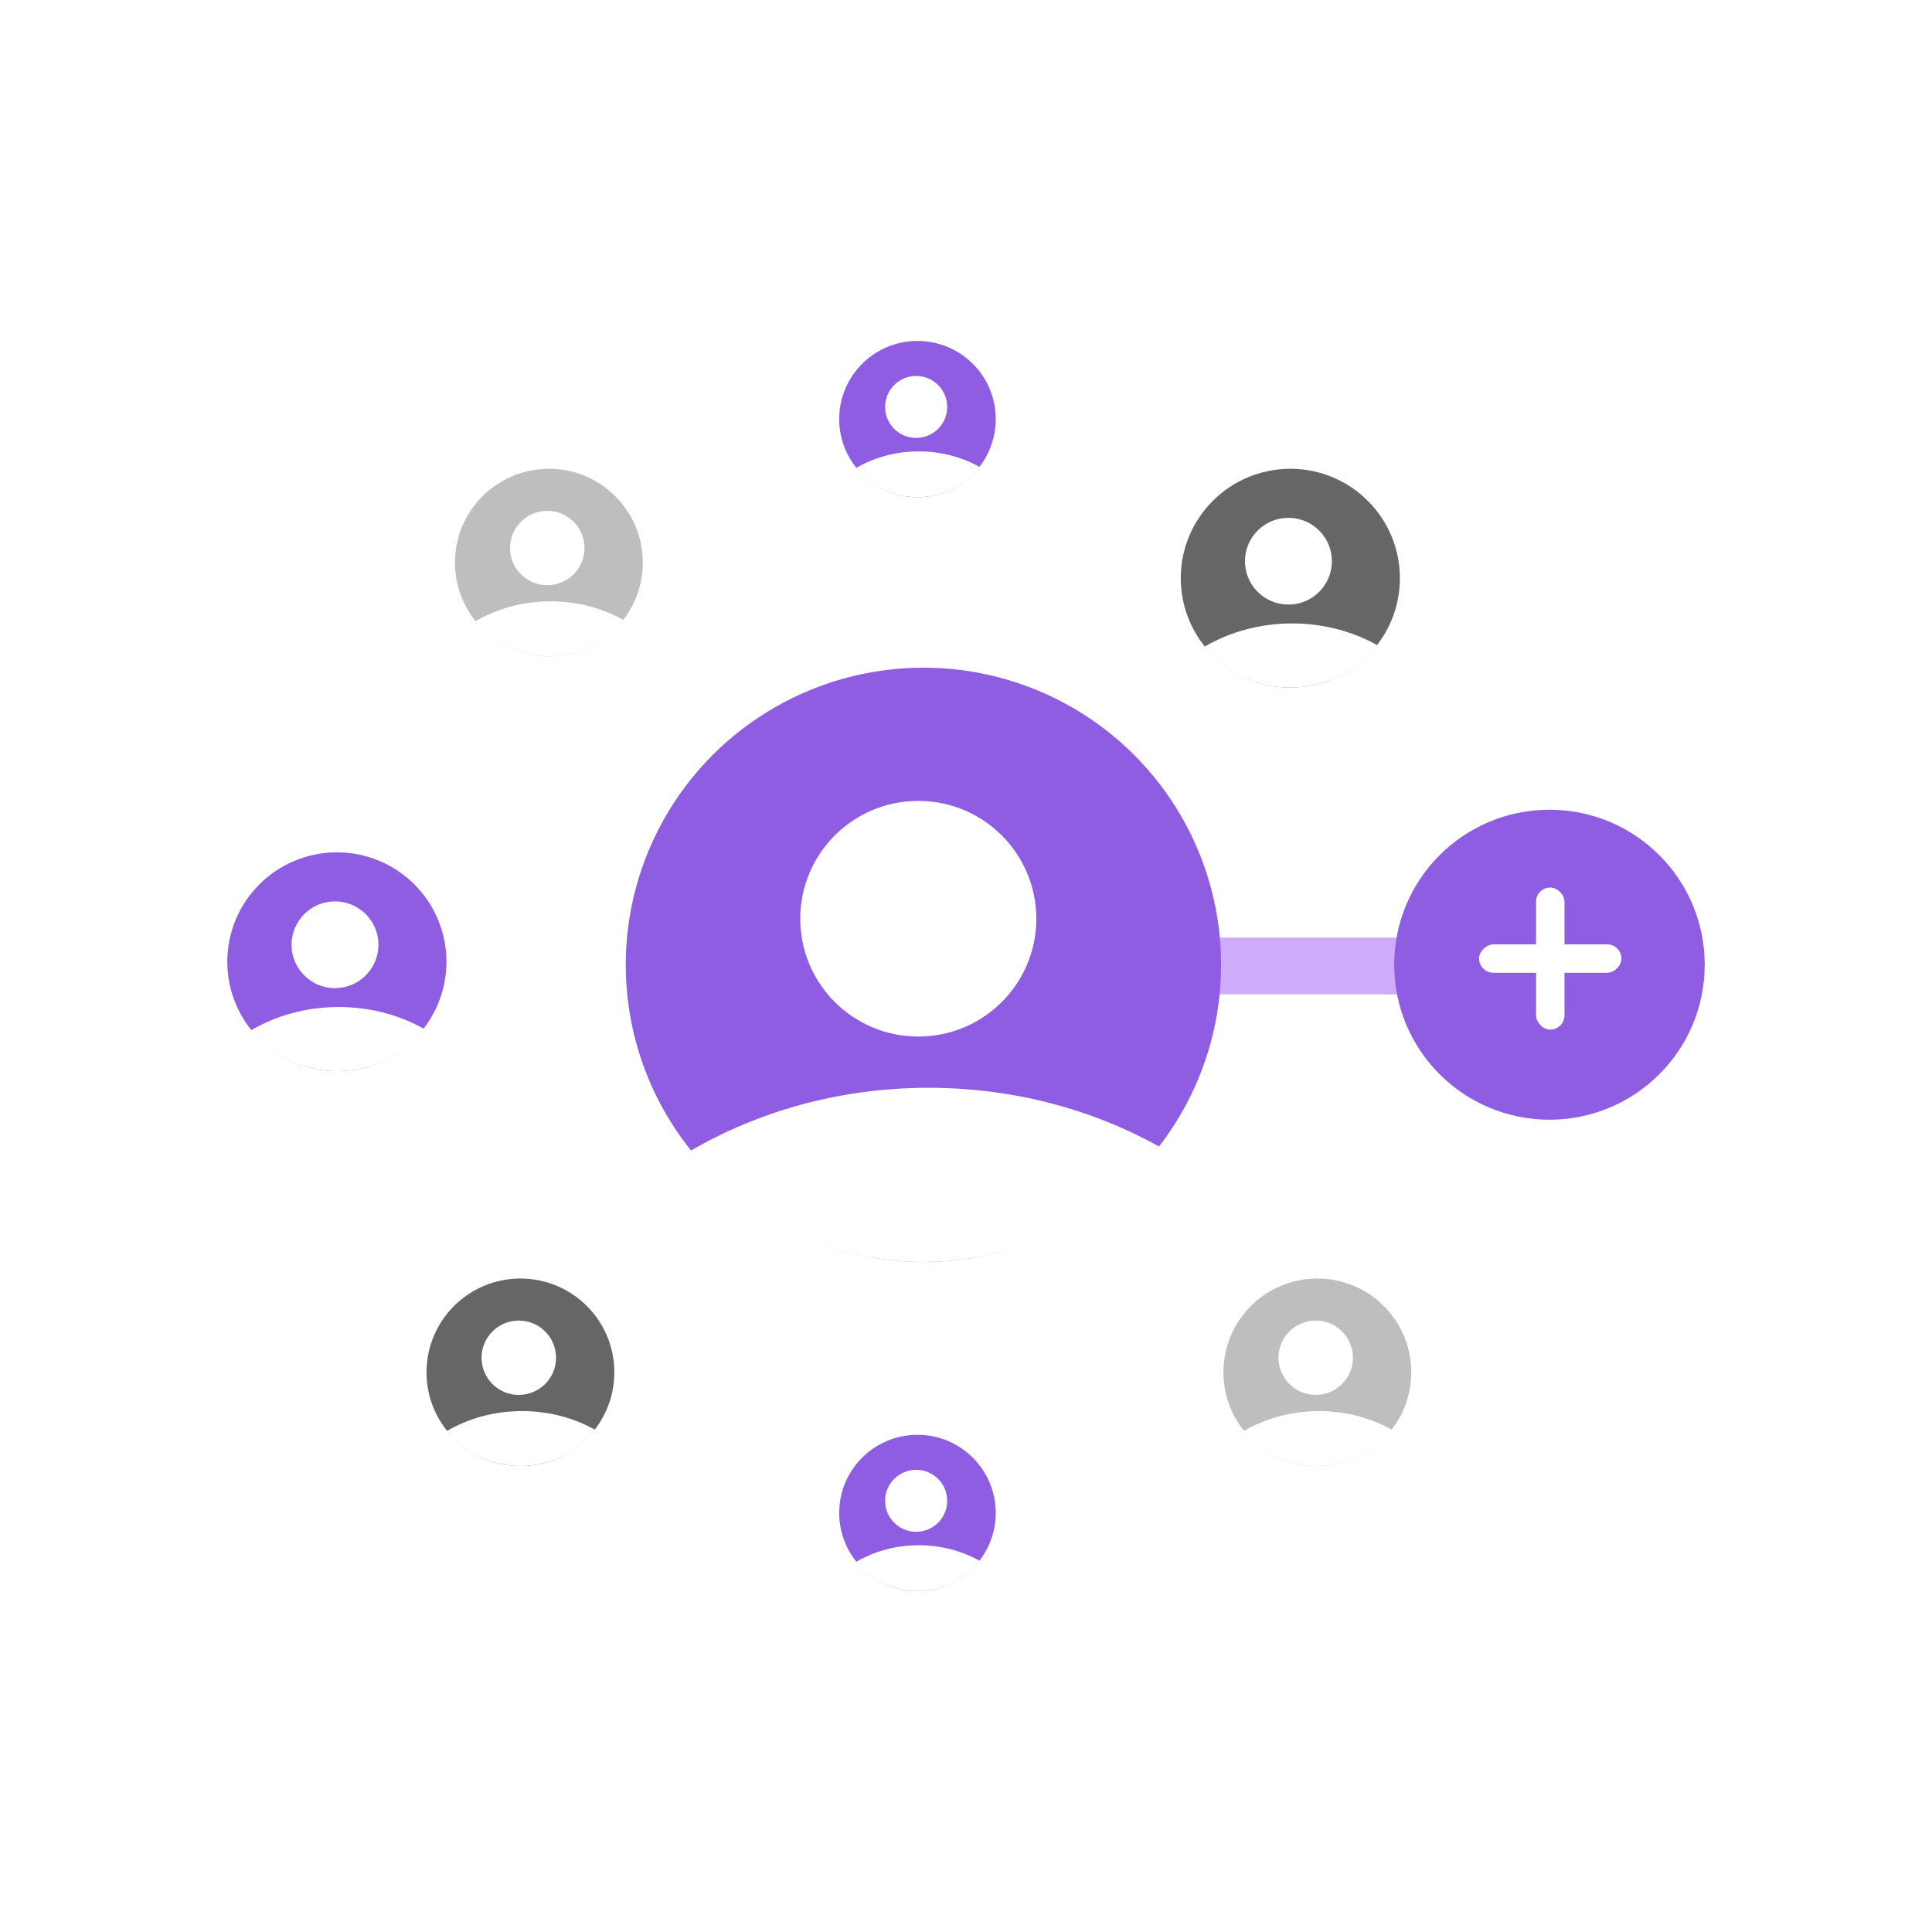 <svg width="136" height="136" viewBox="0 0 136 136" fill="none"
     xmlns="http://www.w3.org/2000/svg">
    <g clip-path="url(#clip0)">
        <g filter="url(#filter1_dddd)">
            <rect x="63.082" y="34" width="3.005" height="68" fill="white"/>
        </g>
        <g filter="url(#filter2_dddd)">
            <rect width="3.003" height="68.059"
                  transform="matrix(0.708 -0.706 0.708 0.706 39.438 45.019)"
                  fill="white"/>
        </g>
        <g filter="url(#filter3_dddd)">
            <rect width="3.003" height="68.059"
                  transform="matrix(0.708 0.706 -0.708 0.706 87.606 42.898)"
                  fill="white"/>
        </g>
        <g filter="url(#filter4_dddd)">
            <rect x="30.525" y="69.5" width="3" height="68.118"
                  transform="rotate(-90 30.525 69.5)" fill="white"/>
        </g>
        <rect x="99.144" y="66" width="4" height="16.028"
              transform="rotate(90 99.144 66)" fill="#CFABFA"/>
        <ellipse cx="65.003" cy="67.918" rx="20.954" ry="20.918"
                 fill="#8F5DE2"/>
        <path fill-rule="evenodd" clip-rule="evenodd"
              d="M81.663 80.748C77.834 85.664 71.796 88.835 65.003 88.835C58.342 88.835 52.406 85.786 48.568 81.032C53.395 78.213 59.165 76.573 65.364 76.573C71.352 76.573 76.94 78.103 81.663 80.748Z"
              fill="white"/>
        <ellipse cx="64.641" cy="64.672" rx="8.309" ry="8.295"
                 fill="white"/>
        <ellipse cx="92.733" cy="96.6" rx="6.611" ry="6.6" fill="#BEBEBE"/>
        <path fill-rule="evenodd" clip-rule="evenodd"
              d="M97.989 100.648C96.781 102.199 94.876 103.199 92.732 103.199C90.631 103.199 88.758 102.237 87.547 100.738C89.07 99.848 90.89 99.331 92.846 99.331C94.736 99.331 96.499 99.813 97.989 100.648Z"
              fill="white"/>
        <ellipse cx="92.618" cy="95.576" rx="2.622" ry="2.617"
                 fill="white"/>
        <ellipse cx="38.639" cy="39.6" rx="6.611" ry="6.6" fill="#BEBEBE"/>
        <path fill-rule="evenodd" clip-rule="evenodd"
              d="M43.895 43.648C42.687 45.199 40.782 46.2 38.639 46.2C36.537 46.2 34.664 45.237 33.453 43.737C34.976 42.848 36.797 42.331 38.752 42.331C40.642 42.331 42.405 42.813 43.895 43.648Z"
              fill="white"/>
        <ellipse cx="38.524" cy="38.576" rx="2.622" ry="2.617"
                 fill="white"/>
        <ellipse cx="36.635" cy="96.6" rx="6.611" ry="6.6" fill="#666666"/>
        <path fill-rule="evenodd" clip-rule="evenodd"
              d="M41.891 100.648C40.683 102.199 38.778 103.199 36.635 103.199C34.533 103.199 32.66 102.237 31.449 100.738C32.972 99.848 34.793 99.331 36.748 99.331C38.638 99.331 40.401 99.813 41.891 100.648Z"
              fill="white"/>
        <ellipse cx="36.52" cy="95.576" rx="2.622" ry="2.617"
                 fill="white"/>
        <ellipse cx="64.584" cy="29.5" rx="5.51" ry="5.5" fill="#8F5DE2"/>
        <path fill-rule="evenodd" clip-rule="evenodd"
              d="M68.964 32.873C67.957 34.166 66.369 35 64.583 35C62.831 35 61.271 34.198 60.262 32.948C61.531 32.206 63.048 31.775 64.678 31.775C66.252 31.775 67.722 32.178 68.964 32.873Z"
              fill="white"/>
        <ellipse cx="64.49" cy="28.647" rx="2.185" ry="2.181"
                 fill="white"/>
        <ellipse cx="64.584" cy="106.5" rx="5.51" ry="5.5" fill="#8F5DE2"/>
        <path fill-rule="evenodd" clip-rule="evenodd"
              d="M68.964 109.873C67.957 111.166 66.369 112 64.583 112C62.831 112 61.271 111.198 60.262 109.948C61.531 109.207 63.048 108.775 64.678 108.775C66.252 108.775 67.722 109.178 68.964 109.873Z"
              fill="white"/>
        <ellipse cx="64.49" cy="105.647" rx="2.185" ry="2.181"
                 fill="white"/>
        <ellipse cx="90.831" cy="40.7" rx="7.713" ry="7.7" fill="#666666"/>
        <path fill-rule="evenodd" clip-rule="evenodd"
              d="M96.964 45.423C95.554 47.233 93.332 48.4 90.831 48.4C88.379 48.4 86.194 47.278 84.781 45.528C86.558 44.49 88.682 43.886 90.964 43.886C93.168 43.886 95.225 44.449 96.964 45.423Z"
              fill="white"/>
        <ellipse cx="90.697" cy="39.505" rx="3.059" ry="3.053"
                 fill="white"/>
        <ellipse cx="23.713" cy="67.7" rx="7.713" ry="7.7" fill="#8F5DE2"/>
        <path fill-rule="evenodd" clip-rule="evenodd"
              d="M29.846 72.423C28.437 74.233 26.214 75.4 23.714 75.4C21.262 75.4 19.077 74.278 17.664 72.528C19.441 71.49 21.565 70.886 23.847 70.886C26.051 70.886 28.108 71.449 29.846 72.423Z"
              fill="white"/>
        <ellipse cx="23.58" cy="66.505" rx="3.059" ry="3.053"
                 fill="white"/>
        <ellipse cx="109.071" cy="67.91" rx="10.929" ry="10.91"
                 fill="#8F5DE2"/>
        <rect x="108.127" y="62.477" width="2.003" height="10" rx="1.002"
              fill="white"/>
        <rect x="114.137" y="66.477" width="2" height="10.017" rx="1"
              transform="rotate(90 114.137 66.477)" fill="white"/>
    </g>
    <defs>
        <filter id="filter0_d" x="6" y="18" width="124" height="108"
                filterUnits="userSpaceOnUse"
                color-interpolation-filters="sRGB">
            <feFlood flood-opacity="0" result="BackgroundImageFix"/>
            <feColorMatrix in="SourceAlpha" type="matrix"
                           values="0 0 0 0 0 0 0 0 0 0 0 0 0 0 0 0 0 0 127 0"/>
            <feOffset dy="4"/>
            <feGaussianBlur stdDeviation="5"/>
            <feColorMatrix type="matrix"
                           values="0 0 0 0 0 0 0 0 0 0 0 0 0 0 0 0 0 0 0.08 0"/>
            <feBlend mode="normal" in2="BackgroundImageFix"
                     result="effect1_dropShadow"/>
            <feBlend mode="normal" in="SourceGraphic" in2="effect1_dropShadow"
                     result="shape"/>
        </filter>
        <filter id="filter1_dddd" x="-83.975" y="-83.395" width="297.12"
                height="362.114" filterUnits="userSpaceOnUse"
                color-interpolation-filters="sRGB">
            <feFlood flood-opacity="0" result="BackgroundImageFix"/>
            <feColorMatrix in="SourceAlpha" type="matrix"
                           values="0 0 0 0 0 0 0 0 0 0 0 0 0 0 0 0 0 0 127 0"/>
            <feOffset dy="4.722"/>
            <feGaussianBlur stdDeviation="11.704"/>
            <feColorMatrix type="matrix"
                           values="0 0 0 0 0 0 0 0 0 0 0 0 0 0 0 0 0 0 0.028 0"/>
            <feBlend mode="normal" in2="BackgroundImageFix"
                     result="effect1_dropShadow"/>
            <feColorMatrix in="SourceAlpha" type="matrix"
                           values="0 0 0 0 0 0 0 0 0 0 0 0 0 0 0 0 0 0 127 0"/>
            <feOffset dy="8.89"/>
            <feGaussianBlur stdDeviation="22.038"/>
            <feColorMatrix type="matrix"
                           values="0 0 0 0 0 0 0 0 0 0 0 0 0 0 0 0 0 0 0.035 0"/>
            <feBlend mode="normal" in2="effect1_dropShadow"
                     result="effect2_dropShadow"/>
            <feColorMatrix in="SourceAlpha" type="matrix"
                           values="0 0 0 0 0 0 0 0 0 0 0 0 0 0 0 0 0 0 127 0"/>
            <feOffset dy="15.859"/>
            <feGaussianBlur stdDeviation="39.312"/>
            <feColorMatrix type="matrix"
                           values="0 0 0 0 0 0 0 0 0 0 0 0 0 0 0 0 0 0 0.042 0"/>
            <feBlend mode="normal" in2="effect2_dropShadow"
                     result="effect3_dropShadow"/>
            <feColorMatrix in="SourceAlpha" type="matrix"
                           values="0 0 0 0 0 0 0 0 0 0 0 0 0 0 0 0 0 0 127 0"/>
            <feOffset dy="29.662"/>
            <feGaussianBlur stdDeviation="73.529"/>
            <feColorMatrix type="matrix"
                           values="0 0 0 0 0 0 0 0 0 0 0 0 0 0 0 0 0 0 0.05 0"/>
            <feBlend mode="normal" in2="effect3_dropShadow"
                     result="effect4_dropShadow"/>
            <feBlend mode="normal" in="SourceGraphic" in2="effect4_dropShadow"
                     result="shape"/>
        </filter>
        <filter id="filter2_dddd" x="-107.62" y="-74.497" width="344.406"
                height="344.319" filterUnits="userSpaceOnUse"
                color-interpolation-filters="sRGB">
            <feFlood flood-opacity="0" result="BackgroundImageFix"/>
            <feColorMatrix in="SourceAlpha" type="matrix"
                           values="0 0 0 0 0 0 0 0 0 0 0 0 0 0 0 0 0 0 127 0"/>
            <feOffset dy="4.722"/>
            <feGaussianBlur stdDeviation="11.704"/>
            <feColorMatrix type="matrix"
                           values="0 0 0 0 0 0 0 0 0 0 0 0 0 0 0 0 0 0 0.028 0"/>
            <feBlend mode="normal" in2="BackgroundImageFix"
                     result="effect1_dropShadow"/>
            <feColorMatrix in="SourceAlpha" type="matrix"
                           values="0 0 0 0 0 0 0 0 0 0 0 0 0 0 0 0 0 0 127 0"/>
            <feOffset dy="8.89"/>
            <feGaussianBlur stdDeviation="22.038"/>
            <feColorMatrix type="matrix"
                           values="0 0 0 0 0 0 0 0 0 0 0 0 0 0 0 0 0 0 0.035 0"/>
            <feBlend mode="normal" in2="effect1_dropShadow"
                     result="effect2_dropShadow"/>
            <feColorMatrix in="SourceAlpha" type="matrix"
                           values="0 0 0 0 0 0 0 0 0 0 0 0 0 0 0 0 0 0 127 0"/>
            <feOffset dy="15.859"/>
            <feGaussianBlur stdDeviation="39.312"/>
            <feColorMatrix type="matrix"
                           values="0 0 0 0 0 0 0 0 0 0 0 0 0 0 0 0 0 0 0.042 0"/>
            <feBlend mode="normal" in2="effect2_dropShadow"
                     result="effect3_dropShadow"/>
            <feColorMatrix in="SourceAlpha" type="matrix"
                           values="0 0 0 0 0 0 0 0 0 0 0 0 0 0 0 0 0 0 127 0"/>
            <feOffset dy="29.662"/>
            <feGaussianBlur stdDeviation="73.529"/>
            <feColorMatrix type="matrix"
                           values="0 0 0 0 0 0 0 0 0 0 0 0 0 0 0 0 0 0 0.05 0"/>
            <feBlend mode="normal" in2="effect3_dropShadow"
                     result="effect4_dropShadow"/>
            <feBlend mode="normal" in="SourceGraphic" in2="effect4_dropShadow"
                     result="shape"/>
        </filter>
        <filter id="filter3_dddd" x="-107.618" y="-74.497" width="344.406"
                height="344.319" filterUnits="userSpaceOnUse"
                color-interpolation-filters="sRGB">
            <feFlood flood-opacity="0" result="BackgroundImageFix"/>
            <feColorMatrix in="SourceAlpha" type="matrix"
                           values="0 0 0 0 0 0 0 0 0 0 0 0 0 0 0 0 0 0 127 0"/>
            <feOffset dy="4.722"/>
            <feGaussianBlur stdDeviation="11.704"/>
            <feColorMatrix type="matrix"
                           values="0 0 0 0 0 0 0 0 0 0 0 0 0 0 0 0 0 0 0.028 0"/>
            <feBlend mode="normal" in2="BackgroundImageFix"
                     result="effect1_dropShadow"/>
            <feColorMatrix in="SourceAlpha" type="matrix"
                           values="0 0 0 0 0 0 0 0 0 0 0 0 0 0 0 0 0 0 127 0"/>
            <feOffset dy="8.89"/>
            <feGaussianBlur stdDeviation="22.038"/>
            <feColorMatrix type="matrix"
                           values="0 0 0 0 0 0 0 0 0 0 0 0 0 0 0 0 0 0 0.035 0"/>
            <feBlend mode="normal" in2="effect1_dropShadow"
                     result="effect2_dropShadow"/>
            <feColorMatrix in="SourceAlpha" type="matrix"
                           values="0 0 0 0 0 0 0 0 0 0 0 0 0 0 0 0 0 0 127 0"/>
            <feOffset dy="15.859"/>
            <feGaussianBlur stdDeviation="39.312"/>
            <feColorMatrix type="matrix"
                           values="0 0 0 0 0 0 0 0 0 0 0 0 0 0 0 0 0 0 0.042 0"/>
            <feBlend mode="normal" in2="effect2_dropShadow"
                     result="effect3_dropShadow"/>
            <feColorMatrix in="SourceAlpha" type="matrix"
                           values="0 0 0 0 0 0 0 0 0 0 0 0 0 0 0 0 0 0 127 0"/>
            <feOffset dy="29.662"/>
            <feGaussianBlur stdDeviation="73.529"/>
            <feColorMatrix type="matrix"
                           values="0 0 0 0 0 0 0 0 0 0 0 0 0 0 0 0 0 0 0.05 0"/>
            <feBlend mode="normal" in2="effect3_dropShadow"
                     result="effect4_dropShadow"/>
            <feBlend mode="normal" in="SourceGraphic" in2="effect4_dropShadow"
                     result="shape"/>
        </filter>
        <filter id="filter4_dddd" x="-116.532" y="-50.895" width="362.232"
                height="297.114" filterUnits="userSpaceOnUse"
                color-interpolation-filters="sRGB">
            <feFlood flood-opacity="0" result="BackgroundImageFix"/>
            <feColorMatrix in="SourceAlpha" type="matrix"
                           values="0 0 0 0 0 0 0 0 0 0 0 0 0 0 0 0 0 0 127 0"/>
            <feOffset dy="4.722"/>
            <feGaussianBlur stdDeviation="11.704"/>
            <feColorMatrix type="matrix"
                           values="0 0 0 0 0 0 0 0 0 0 0 0 0 0 0 0 0 0 0.028 0"/>
            <feBlend mode="normal" in2="BackgroundImageFix"
                     result="effect1_dropShadow"/>
            <feColorMatrix in="SourceAlpha" type="matrix"
                           values="0 0 0 0 0 0 0 0 0 0 0 0 0 0 0 0 0 0 127 0"/>
            <feOffset dy="8.89"/>
            <feGaussianBlur stdDeviation="22.038"/>
            <feColorMatrix type="matrix"
                           values="0 0 0 0 0 0 0 0 0 0 0 0 0 0 0 0 0 0 0.035 0"/>
            <feBlend mode="normal" in2="effect1_dropShadow"
                     result="effect2_dropShadow"/>
            <feColorMatrix in="SourceAlpha" type="matrix"
                           values="0 0 0 0 0 0 0 0 0 0 0 0 0 0 0 0 0 0 127 0"/>
            <feOffset dy="15.859"/>
            <feGaussianBlur stdDeviation="39.312"/>
            <feColorMatrix type="matrix"
                           values="0 0 0 0 0 0 0 0 0 0 0 0 0 0 0 0 0 0 0.042 0"/>
            <feBlend mode="normal" in2="effect2_dropShadow"
                     result="effect3_dropShadow"/>
            <feColorMatrix in="SourceAlpha" type="matrix"
                           values="0 0 0 0 0 0 0 0 0 0 0 0 0 0 0 0 0 0 127 0"/>
            <feOffset dy="29.662"/>
            <feGaussianBlur stdDeviation="73.529"/>
            <feColorMatrix type="matrix"
                           values="0 0 0 0 0 0 0 0 0 0 0 0 0 0 0 0 0 0 0.05 0"/>
            <feBlend mode="normal" in2="effect3_dropShadow"
                     result="effect4_dropShadow"/>
            <feBlend mode="normal" in="SourceGraphic" in2="effect4_dropShadow"
                     result="shape"/>
        </filter>
        <clipPath id="clip0">
            <rect width="136" height="136" rx="12" fill="white"/>
        </clipPath>
    </defs>
</svg>
